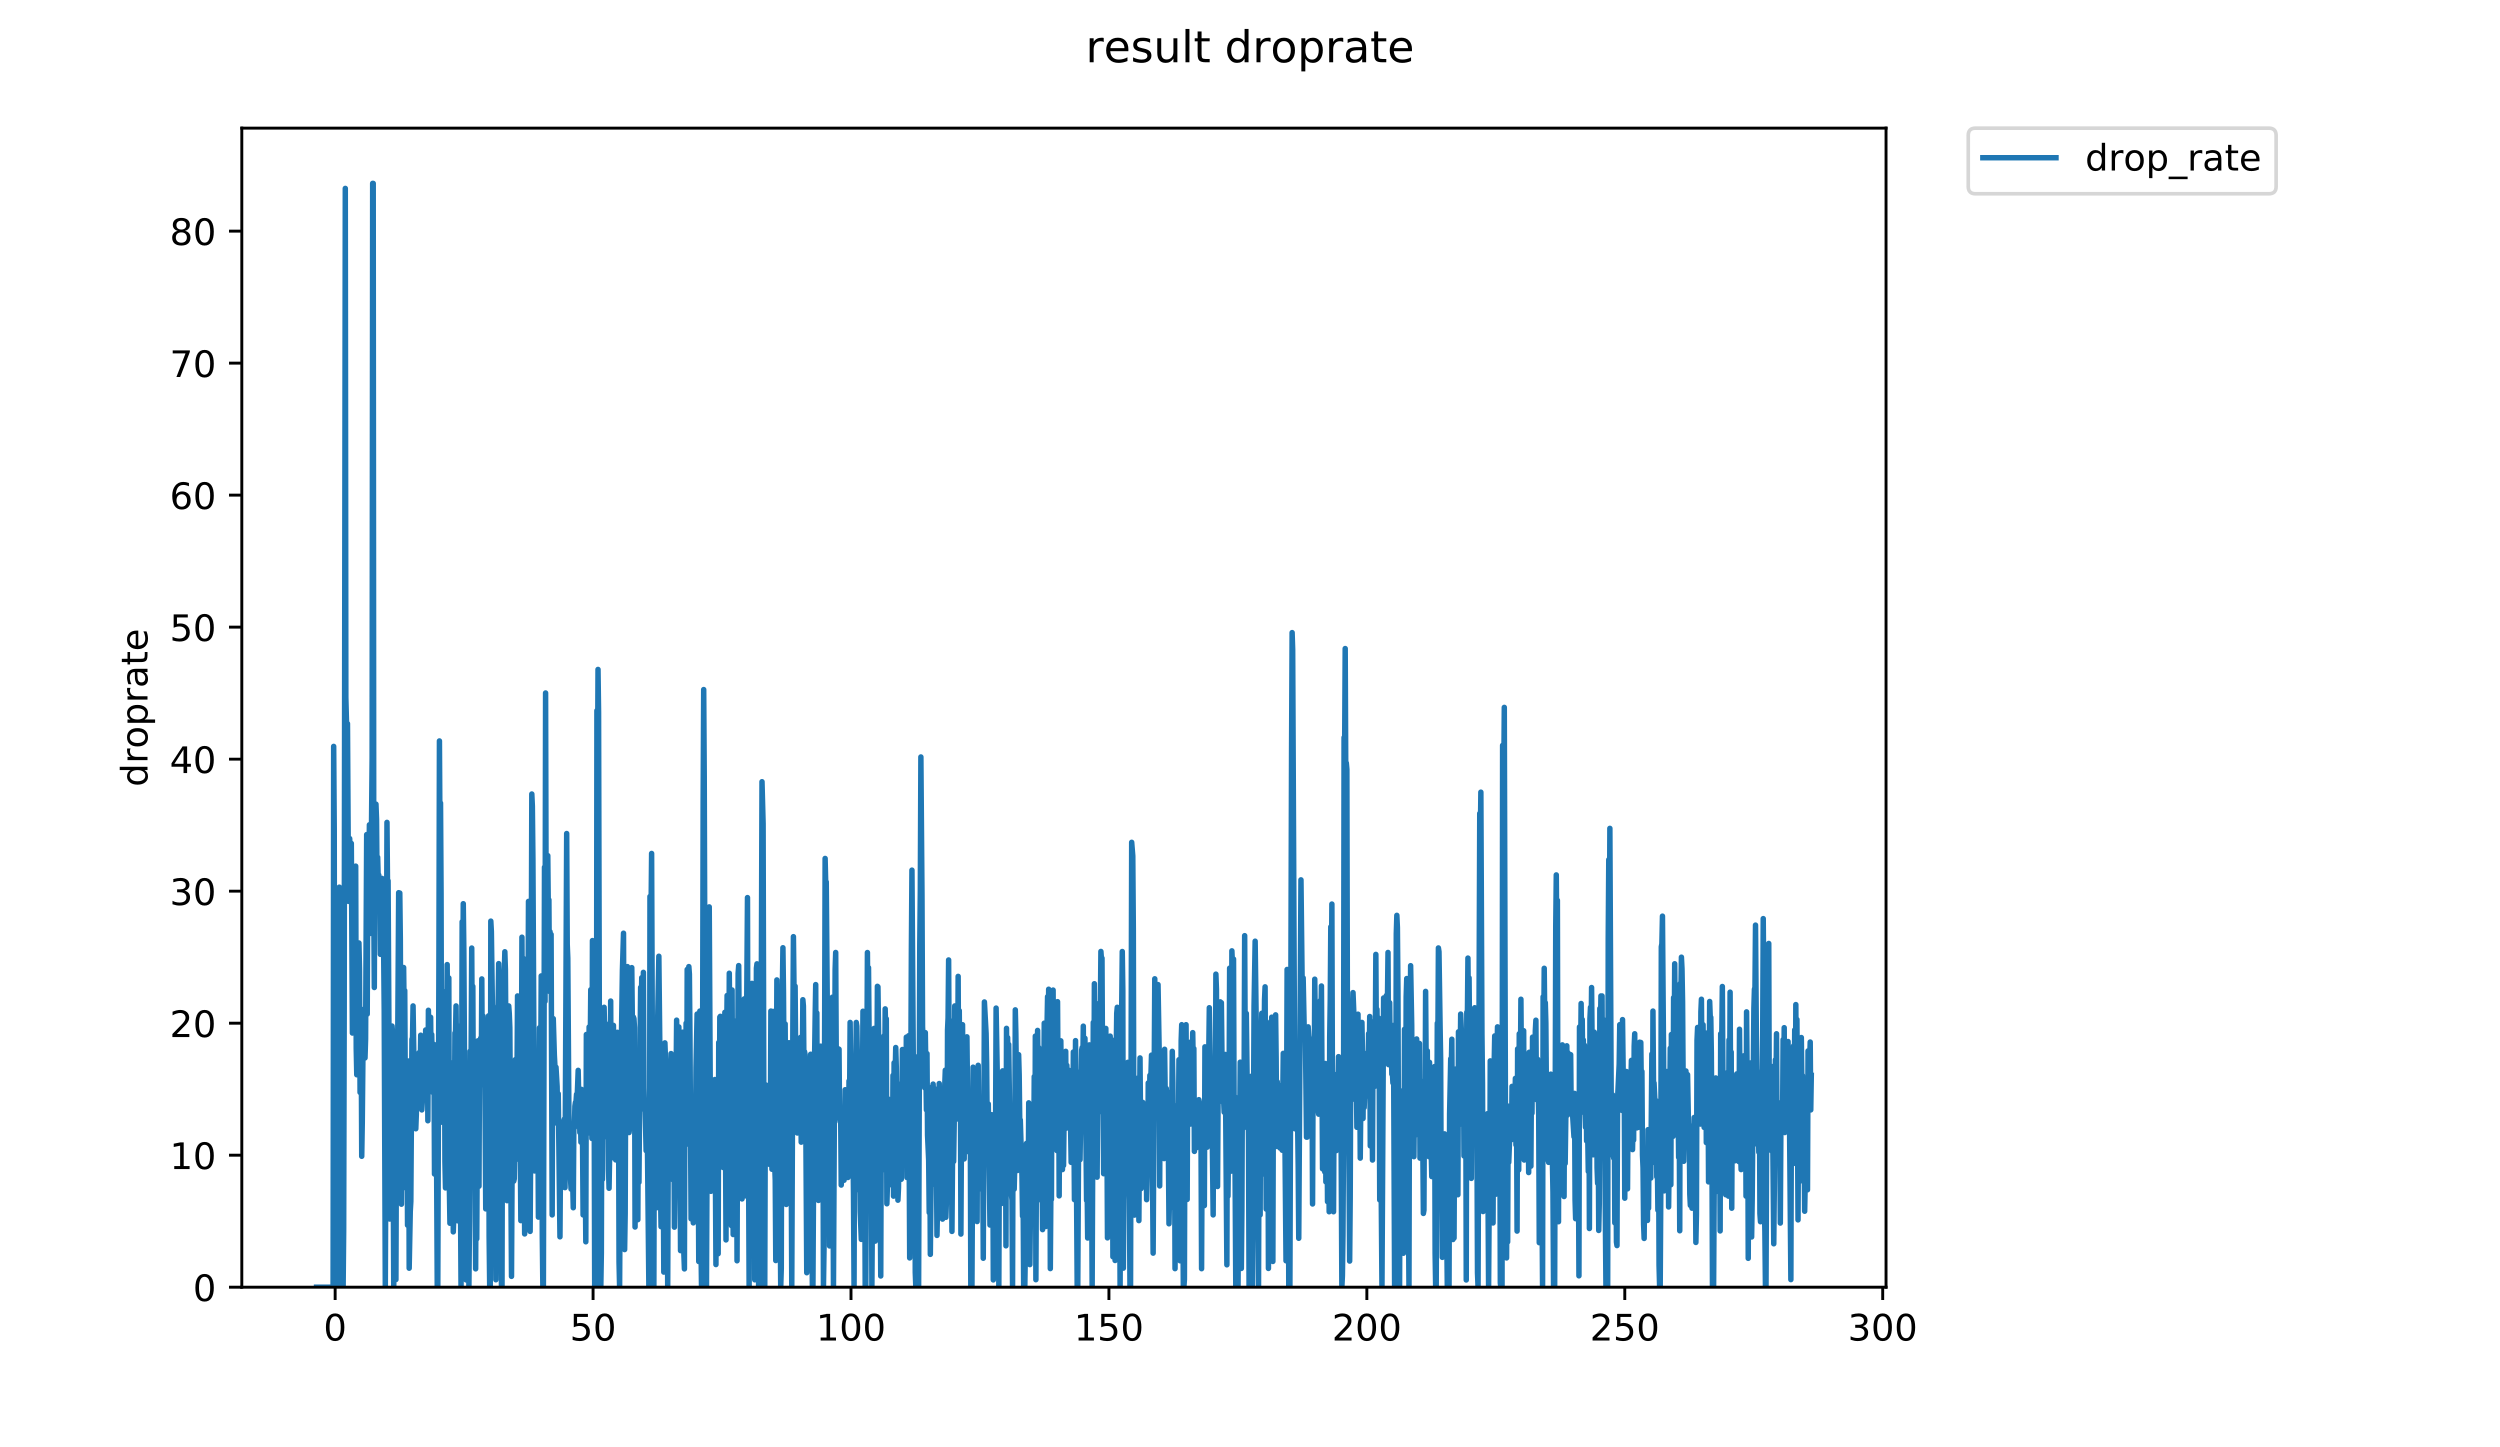 <?xml version="1.0" encoding="utf-8" standalone="no"?>
<!DOCTYPE svg PUBLIC "-//W3C//DTD SVG 1.1//EN"
  "http://www.w3.org/Graphics/SVG/1.1/DTD/svg11.dtd">
<!-- Created with matplotlib (https://matplotlib.org/) -->
<svg height="396pt" version="1.1" viewBox="0 0 684 396" width="684pt" xmlns="http://www.w3.org/2000/svg" xmlns:xlink="http://www.w3.org/1999/xlink">
 <defs>
  <style type="text/css">
*{stroke-linecap:butt;stroke-linejoin:round;}
  </style>
 </defs>
 <g id="figure_1">
  <g id="patch_1">
   <path d="M 0 396 
L 684 396 
L 684 0 
L 0 0 
z
" style="fill:#ffffff;"/>
  </g>
  <g id="axes_1">
   <g id="patch_2">
    <path d="M 66.159 352.174 
L 516.019 352.174 
L 516.019 35.062 
L 66.159 35.062 
z
" style="fill:#ffffff;"/>
   </g>
   <g id="matplotlib.axis_1">
    <g id="xtick_1">
     <g id="line2d_1">
      <defs>
       <path d="M 0 0 
L 0 3.5 
" id="mce55630191" style="stroke:#000000;stroke-width:0.8;"/>
      </defs>
      <g>
       <use style="stroke:#000000;stroke-width:0.8;" x="91.697" xlink:href="#mce55630191" y="352.174"/>
      </g>
     </g>
     <g id="text_1">
      <!-- 0 -->
      <defs>
       <path d="M 31.781 66.406 
Q 24.172 66.406 20.328 58.906 
Q 16.5 51.422 16.5 36.375 
Q 16.5 21.391 20.328 13.891 
Q 24.172 6.391 31.781 6.391 
Q 39.453 6.391 43.281 13.891 
Q 47.125 21.391 47.125 36.375 
Q 47.125 51.422 43.281 58.906 
Q 39.453 66.406 31.781 66.406 
z
M 31.781 74.219 
Q 44.047 74.219 50.516 64.516 
Q 56.984 54.828 56.984 36.375 
Q 56.984 17.969 50.516 8.266 
Q 44.047 -1.422 31.781 -1.422 
Q 19.531 -1.422 13.062 8.266 
Q 6.594 17.969 6.594 36.375 
Q 6.594 54.828 13.062 64.516 
Q 19.531 74.219 31.781 74.219 
z
" id="DejaVuSans-48"/>
      </defs>
      <g transform="translate(88.515 366.773)scale(0.1 -0.1)">
       <use xlink:href="#DejaVuSans-48"/>
      </g>
     </g>
    </g>
    <g id="xtick_2">
     <g id="line2d_2">
      <g>
       <use style="stroke:#000000;stroke-width:0.8;" x="162.265" xlink:href="#mce55630191" y="352.174"/>
      </g>
     </g>
     <g id="text_2">
      <!-- 50 -->
      <defs>
       <path d="M 10.797 72.906 
L 49.516 72.906 
L 49.516 64.594 
L 19.828 64.594 
L 19.828 46.734 
Q 21.969 47.469 24.109 47.828 
Q 26.266 48.188 28.422 48.188 
Q 40.625 48.188 47.75 41.5 
Q 54.891 34.812 54.891 23.391 
Q 54.891 11.625 47.562 5.094 
Q 40.234 -1.422 26.906 -1.422 
Q 22.312 -1.422 17.547 -0.641 
Q 12.797 0.141 7.719 1.703 
L 7.719 11.625 
Q 12.109 9.234 16.797 8.062 
Q 21.484 6.891 26.703 6.891 
Q 35.156 6.891 40.078 11.328 
Q 45.016 15.766 45.016 23.391 
Q 45.016 31 40.078 35.438 
Q 35.156 39.891 26.703 39.891 
Q 22.75 39.891 18.812 39.016 
Q 14.891 38.141 10.797 36.281 
z
" id="DejaVuSans-53"/>
      </defs>
      <g transform="translate(155.903 366.773)scale(0.1 -0.1)">
       <use xlink:href="#DejaVuSans-53"/>
       <use x="63.623" xlink:href="#DejaVuSans-48"/>
      </g>
     </g>
    </g>
    <g id="xtick_3">
     <g id="line2d_3">
      <g>
       <use style="stroke:#000000;stroke-width:0.8;" x="232.834" xlink:href="#mce55630191" y="352.174"/>
      </g>
     </g>
     <g id="text_3">
      <!-- 100 -->
      <defs>
       <path d="M 12.406 8.297 
L 28.516 8.297 
L 28.516 63.922 
L 10.984 60.406 
L 10.984 69.391 
L 28.422 72.906 
L 38.281 72.906 
L 38.281 8.297 
L 54.391 8.297 
L 54.391 0 
L 12.406 0 
z
" id="DejaVuSans-49"/>
      </defs>
      <g transform="translate(223.29 366.773)scale(0.1 -0.1)">
       <use xlink:href="#DejaVuSans-49"/>
       <use x="63.623" xlink:href="#DejaVuSans-48"/>
       <use x="127.246" xlink:href="#DejaVuSans-48"/>
      </g>
     </g>
    </g>
    <g id="xtick_4">
     <g id="line2d_4">
      <g>
       <use style="stroke:#000000;stroke-width:0.8;" x="303.403" xlink:href="#mce55630191" y="352.174"/>
      </g>
     </g>
     <g id="text_4">
      <!-- 150 -->
      <g transform="translate(293.859 366.773)scale(0.1 -0.1)">
       <use xlink:href="#DejaVuSans-49"/>
       <use x="63.623" xlink:href="#DejaVuSans-53"/>
       <use x="127.246" xlink:href="#DejaVuSans-48"/>
      </g>
     </g>
    </g>
    <g id="xtick_5">
     <g id="line2d_5">
      <g>
       <use style="stroke:#000000;stroke-width:0.8;" x="373.971" xlink:href="#mce55630191" y="352.174"/>
      </g>
     </g>
     <g id="text_5">
      <!-- 200 -->
      <defs>
       <path d="M 19.188 8.297 
L 53.609 8.297 
L 53.609 0 
L 7.328 0 
L 7.328 8.297 
Q 12.938 14.109 22.625 23.891 
Q 32.328 33.688 34.812 36.531 
Q 39.547 41.844 41.422 45.531 
Q 43.312 49.219 43.312 52.781 
Q 43.312 58.594 39.234 62.25 
Q 35.156 65.922 28.609 65.922 
Q 23.969 65.922 18.812 64.312 
Q 13.672 62.703 7.812 59.422 
L 7.812 69.391 
Q 13.766 71.781 18.938 73 
Q 24.125 74.219 28.422 74.219 
Q 39.75 74.219 46.484 68.547 
Q 53.219 62.891 53.219 53.422 
Q 53.219 48.922 51.531 44.891 
Q 49.859 40.875 45.406 35.406 
Q 44.188 33.984 37.641 27.219 
Q 31.109 20.453 19.188 8.297 
z
" id="DejaVuSans-50"/>
      </defs>
      <g transform="translate(364.428 366.773)scale(0.1 -0.1)">
       <use xlink:href="#DejaVuSans-50"/>
       <use x="63.623" xlink:href="#DejaVuSans-48"/>
       <use x="127.246" xlink:href="#DejaVuSans-48"/>
      </g>
     </g>
    </g>
    <g id="xtick_6">
     <g id="line2d_6">
      <g>
       <use style="stroke:#000000;stroke-width:0.8;" x="444.54" xlink:href="#mce55630191" y="352.174"/>
      </g>
     </g>
     <g id="text_6">
      <!-- 250 -->
      <g transform="translate(434.996 366.773)scale(0.1 -0.1)">
       <use xlink:href="#DejaVuSans-50"/>
       <use x="63.623" xlink:href="#DejaVuSans-53"/>
       <use x="127.246" xlink:href="#DejaVuSans-48"/>
      </g>
     </g>
    </g>
    <g id="xtick_7">
     <g id="line2d_7">
      <g>
       <use style="stroke:#000000;stroke-width:0.8;" x="515.109" xlink:href="#mce55630191" y="352.174"/>
      </g>
     </g>
     <g id="text_7">
      <!-- 300 -->
      <defs>
       <path d="M 40.578 39.312 
Q 47.656 37.797 51.625 33 
Q 55.609 28.219 55.609 21.188 
Q 55.609 10.406 48.188 4.484 
Q 40.766 -1.422 27.094 -1.422 
Q 22.516 -1.422 17.656 -0.516 
Q 12.797 0.391 7.625 2.203 
L 7.625 11.719 
Q 11.719 9.328 16.594 8.109 
Q 21.484 6.891 26.812 6.891 
Q 36.078 6.891 40.938 10.547 
Q 45.797 14.203 45.797 21.188 
Q 45.797 27.641 41.281 31.266 
Q 36.766 34.906 28.719 34.906 
L 20.219 34.906 
L 20.219 43.016 
L 29.109 43.016 
Q 36.375 43.016 40.234 45.922 
Q 44.094 48.828 44.094 54.297 
Q 44.094 59.906 40.109 62.906 
Q 36.141 65.922 28.719 65.922 
Q 24.656 65.922 20.016 65.031 
Q 15.375 64.156 9.812 62.312 
L 9.812 71.094 
Q 15.438 72.656 20.344 73.438 
Q 25.25 74.219 29.594 74.219 
Q 40.828 74.219 47.359 69.109 
Q 53.906 64.016 53.906 55.328 
Q 53.906 49.266 50.438 45.094 
Q 46.969 40.922 40.578 39.312 
z
" id="DejaVuSans-51"/>
      </defs>
      <g transform="translate(505.565 366.773)scale(0.1 -0.1)">
       <use xlink:href="#DejaVuSans-51"/>
       <use x="63.623" xlink:href="#DejaVuSans-48"/>
       <use x="127.246" xlink:href="#DejaVuSans-48"/>
      </g>
     </g>
    </g>
   </g>
   <g id="matplotlib.axis_2">
    <g id="ytick_1">
     <g id="line2d_8">
      <defs>
       <path d="M 0 0 
L -3.5 0 
" id="m624f84a259" style="stroke:#000000;stroke-width:0.8;"/>
      </defs>
      <g>
       <use style="stroke:#000000;stroke-width:0.8;" x="66.159" xlink:href="#m624f84a259" y="352.174"/>
      </g>
     </g>
     <g id="text_8">
      <!-- 0 -->
      <g transform="translate(52.796 355.973)scale(0.1 -0.1)">
       <use xlink:href="#DejaVuSans-48"/>
      </g>
     </g>
    </g>
    <g id="ytick_2">
     <g id="line2d_9">
      <g>
       <use style="stroke:#000000;stroke-width:0.8;" x="66.159" xlink:href="#m624f84a259" y="316.057"/>
      </g>
     </g>
     <g id="text_9">
      <!-- 10 -->
      <g transform="translate(46.434 319.857)scale(0.1 -0.1)">
       <use xlink:href="#DejaVuSans-49"/>
       <use x="63.623" xlink:href="#DejaVuSans-48"/>
      </g>
     </g>
    </g>
    <g id="ytick_3">
     <g id="line2d_10">
      <g>
       <use style="stroke:#000000;stroke-width:0.8;" x="66.159" xlink:href="#m624f84a259" y="279.941"/>
      </g>
     </g>
     <g id="text_10">
      <!-- 20 -->
      <g transform="translate(46.434 283.74)scale(0.1 -0.1)">
       <use xlink:href="#DejaVuSans-50"/>
       <use x="63.623" xlink:href="#DejaVuSans-48"/>
      </g>
     </g>
    </g>
    <g id="ytick_4">
     <g id="line2d_11">
      <g>
       <use style="stroke:#000000;stroke-width:0.8;" x="66.159" xlink:href="#m624f84a259" y="243.824"/>
      </g>
     </g>
     <g id="text_11">
      <!-- 30 -->
      <g transform="translate(46.434 247.623)scale(0.1 -0.1)">
       <use xlink:href="#DejaVuSans-51"/>
       <use x="63.623" xlink:href="#DejaVuSans-48"/>
      </g>
     </g>
    </g>
    <g id="ytick_5">
     <g id="line2d_12">
      <g>
       <use style="stroke:#000000;stroke-width:0.8;" x="66.159" xlink:href="#m624f84a259" y="207.707"/>
      </g>
     </g>
     <g id="text_12">
      <!-- 40 -->
      <defs>
       <path d="M 37.797 64.312 
L 12.891 25.391 
L 37.797 25.391 
z
M 35.203 72.906 
L 47.609 72.906 
L 47.609 25.391 
L 58.016 25.391 
L 58.016 17.188 
L 47.609 17.188 
L 47.609 0 
L 37.797 0 
L 37.797 17.188 
L 4.891 17.188 
L 4.891 26.703 
z
" id="DejaVuSans-52"/>
      </defs>
      <g transform="translate(46.434 211.506)scale(0.1 -0.1)">
       <use xlink:href="#DejaVuSans-52"/>
       <use x="63.623" xlink:href="#DejaVuSans-48"/>
      </g>
     </g>
    </g>
    <g id="ytick_6">
     <g id="line2d_13">
      <g>
       <use style="stroke:#000000;stroke-width:0.8;" x="66.159" xlink:href="#m624f84a259" y="171.59"/>
      </g>
     </g>
     <g id="text_13">
      <!-- 50 -->
      <g transform="translate(46.434 175.389)scale(0.1 -0.1)">
       <use xlink:href="#DejaVuSans-53"/>
       <use x="63.623" xlink:href="#DejaVuSans-48"/>
      </g>
     </g>
    </g>
    <g id="ytick_7">
     <g id="line2d_14">
      <g>
       <use style="stroke:#000000;stroke-width:0.8;" x="66.159" xlink:href="#m624f84a259" y="135.473"/>
      </g>
     </g>
     <g id="text_14">
      <!-- 60 -->
      <defs>
       <path d="M 33.016 40.375 
Q 26.375 40.375 22.484 35.828 
Q 18.609 31.297 18.609 23.391 
Q 18.609 15.531 22.484 10.953 
Q 26.375 6.391 33.016 6.391 
Q 39.656 6.391 43.531 10.953 
Q 47.406 15.531 47.406 23.391 
Q 47.406 31.297 43.531 35.828 
Q 39.656 40.375 33.016 40.375 
z
M 52.594 71.297 
L 52.594 62.312 
Q 48.875 64.062 45.094 64.984 
Q 41.312 65.922 37.594 65.922 
Q 27.828 65.922 22.672 59.328 
Q 17.531 52.734 16.797 39.406 
Q 19.672 43.656 24.016 45.922 
Q 28.375 48.188 33.594 48.188 
Q 44.578 48.188 50.953 41.516 
Q 57.328 34.859 57.328 23.391 
Q 57.328 12.156 50.688 5.359 
Q 44.047 -1.422 33.016 -1.422 
Q 20.359 -1.422 13.672 8.266 
Q 6.984 17.969 6.984 36.375 
Q 6.984 53.656 15.188 63.938 
Q 23.391 74.219 37.203 74.219 
Q 40.922 74.219 44.703 73.484 
Q 48.484 72.75 52.594 71.297 
z
" id="DejaVuSans-54"/>
      </defs>
      <g transform="translate(46.434 139.273)scale(0.1 -0.1)">
       <use xlink:href="#DejaVuSans-54"/>
       <use x="63.623" xlink:href="#DejaVuSans-48"/>
      </g>
     </g>
    </g>
    <g id="ytick_8">
     <g id="line2d_15">
      <g>
       <use style="stroke:#000000;stroke-width:0.8;" x="66.159" xlink:href="#m624f84a259" y="99.357"/>
      </g>
     </g>
     <g id="text_15">
      <!-- 70 -->
      <defs>
       <path d="M 8.203 72.906 
L 55.078 72.906 
L 55.078 68.703 
L 28.609 0 
L 18.312 0 
L 43.219 64.594 
L 8.203 64.594 
z
" id="DejaVuSans-55"/>
      </defs>
      <g transform="translate(46.434 103.156)scale(0.1 -0.1)">
       <use xlink:href="#DejaVuSans-55"/>
       <use x="63.623" xlink:href="#DejaVuSans-48"/>
      </g>
     </g>
    </g>
    <g id="ytick_9">
     <g id="line2d_16">
      <g>
       <use style="stroke:#000000;stroke-width:0.8;" x="66.159" xlink:href="#m624f84a259" y="63.24"/>
      </g>
     </g>
     <g id="text_16">
      <!-- 80 -->
      <defs>
       <path d="M 31.781 34.625 
Q 24.75 34.625 20.719 30.859 
Q 16.703 27.094 16.703 20.516 
Q 16.703 13.922 20.719 10.156 
Q 24.75 6.391 31.781 6.391 
Q 38.812 6.391 42.859 10.172 
Q 46.922 13.969 46.922 20.516 
Q 46.922 27.094 42.891 30.859 
Q 38.875 34.625 31.781 34.625 
z
M 21.922 38.812 
Q 15.578 40.375 12.031 44.719 
Q 8.5 49.078 8.5 55.328 
Q 8.5 64.062 14.719 69.141 
Q 20.953 74.219 31.781 74.219 
Q 42.672 74.219 48.875 69.141 
Q 55.078 64.062 55.078 55.328 
Q 55.078 49.078 51.531 44.719 
Q 48 40.375 41.703 38.812 
Q 48.828 37.156 52.797 32.312 
Q 56.781 27.484 56.781 20.516 
Q 56.781 9.906 50.312 4.234 
Q 43.844 -1.422 31.781 -1.422 
Q 19.734 -1.422 13.25 4.234 
Q 6.781 9.906 6.781 20.516 
Q 6.781 27.484 10.781 32.312 
Q 14.797 37.156 21.922 38.812 
z
M 18.312 54.391 
Q 18.312 48.734 21.844 45.562 
Q 25.391 42.391 31.781 42.391 
Q 38.141 42.391 41.719 45.562 
Q 45.312 48.734 45.312 54.391 
Q 45.312 60.062 41.719 63.234 
Q 38.141 66.406 31.781 66.406 
Q 25.391 66.406 21.844 63.234 
Q 18.312 60.062 18.312 54.391 
z
" id="DejaVuSans-56"/>
      </defs>
      <g transform="translate(46.434 67.039)scale(0.1 -0.1)">
       <use xlink:href="#DejaVuSans-56"/>
       <use x="63.623" xlink:href="#DejaVuSans-48"/>
      </g>
     </g>
    </g>
    <g id="text_17">
     <!-- droprate -->
     <defs>
      <path d="M 45.406 46.391 
L 45.406 75.984 
L 54.391 75.984 
L 54.391 0 
L 45.406 0 
L 45.406 8.203 
Q 42.578 3.328 38.25 0.953 
Q 33.938 -1.422 27.875 -1.422 
Q 17.969 -1.422 11.734 6.484 
Q 5.516 14.406 5.516 27.297 
Q 5.516 40.188 11.734 48.094 
Q 17.969 56 27.875 56 
Q 33.938 56 38.25 53.625 
Q 42.578 51.266 45.406 46.391 
z
M 14.797 27.297 
Q 14.797 17.391 18.875 11.75 
Q 22.953 6.109 30.078 6.109 
Q 37.203 6.109 41.297 11.75 
Q 45.406 17.391 45.406 27.297 
Q 45.406 37.203 41.297 42.844 
Q 37.203 48.484 30.078 48.484 
Q 22.953 48.484 18.875 42.844 
Q 14.797 37.203 14.797 27.297 
z
" id="DejaVuSans-100"/>
      <path d="M 41.109 46.297 
Q 39.594 47.172 37.812 47.578 
Q 36.031 48 33.891 48 
Q 26.266 48 22.188 43.047 
Q 18.109 38.094 18.109 28.812 
L 18.109 0 
L 9.078 0 
L 9.078 54.688 
L 18.109 54.688 
L 18.109 46.188 
Q 20.953 51.172 25.484 53.578 
Q 30.031 56 36.531 56 
Q 37.453 56 38.578 55.875 
Q 39.703 55.766 41.062 55.516 
z
" id="DejaVuSans-114"/>
      <path d="M 30.609 48.391 
Q 23.391 48.391 19.188 42.75 
Q 14.984 37.109 14.984 27.297 
Q 14.984 17.484 19.156 11.844 
Q 23.344 6.203 30.609 6.203 
Q 37.797 6.203 41.984 11.859 
Q 46.188 17.531 46.188 27.297 
Q 46.188 37.016 41.984 42.703 
Q 37.797 48.391 30.609 48.391 
z
M 30.609 56 
Q 42.328 56 49.016 48.375 
Q 55.719 40.766 55.719 27.297 
Q 55.719 13.875 49.016 6.219 
Q 42.328 -1.422 30.609 -1.422 
Q 18.844 -1.422 12.172 6.219 
Q 5.516 13.875 5.516 27.297 
Q 5.516 40.766 12.172 48.375 
Q 18.844 56 30.609 56 
z
" id="DejaVuSans-111"/>
      <path d="M 18.109 8.203 
L 18.109 -20.797 
L 9.078 -20.797 
L 9.078 54.688 
L 18.109 54.688 
L 18.109 46.391 
Q 20.953 51.266 25.266 53.625 
Q 29.594 56 35.594 56 
Q 45.562 56 51.781 48.094 
Q 58.016 40.188 58.016 27.297 
Q 58.016 14.406 51.781 6.484 
Q 45.562 -1.422 35.594 -1.422 
Q 29.594 -1.422 25.266 0.953 
Q 20.953 3.328 18.109 8.203 
z
M 48.688 27.297 
Q 48.688 37.203 44.609 42.844 
Q 40.531 48.484 33.406 48.484 
Q 26.266 48.484 22.188 42.844 
Q 18.109 37.203 18.109 27.297 
Q 18.109 17.391 22.188 11.75 
Q 26.266 6.109 33.406 6.109 
Q 40.531 6.109 44.609 11.75 
Q 48.688 17.391 48.688 27.297 
z
" id="DejaVuSans-112"/>
      <path d="M 34.281 27.484 
Q 23.391 27.484 19.188 25 
Q 14.984 22.516 14.984 16.5 
Q 14.984 11.719 18.141 8.906 
Q 21.297 6.109 26.703 6.109 
Q 34.188 6.109 38.703 11.406 
Q 43.219 16.703 43.219 25.484 
L 43.219 27.484 
z
M 52.203 31.203 
L 52.203 0 
L 43.219 0 
L 43.219 8.297 
Q 40.141 3.328 35.547 0.953 
Q 30.953 -1.422 24.312 -1.422 
Q 15.922 -1.422 10.953 3.297 
Q 6 8.016 6 15.922 
Q 6 25.141 12.172 29.828 
Q 18.359 34.516 30.609 34.516 
L 43.219 34.516 
L 43.219 35.406 
Q 43.219 41.609 39.141 45 
Q 35.062 48.391 27.688 48.391 
Q 23 48.391 18.547 47.266 
Q 14.109 46.141 10.016 43.891 
L 10.016 52.203 
Q 14.938 54.109 19.578 55.047 
Q 24.219 56 28.609 56 
Q 40.484 56 46.344 49.844 
Q 52.203 43.703 52.203 31.203 
z
" id="DejaVuSans-97"/>
      <path d="M 18.312 70.219 
L 18.312 54.688 
L 36.812 54.688 
L 36.812 47.703 
L 18.312 47.703 
L 18.312 18.016 
Q 18.312 11.328 20.141 9.422 
Q 21.969 7.516 27.594 7.516 
L 36.812 7.516 
L 36.812 0 
L 27.594 0 
Q 17.188 0 13.234 3.875 
Q 9.281 7.766 9.281 18.016 
L 9.281 47.703 
L 2.688 47.703 
L 2.688 54.688 
L 9.281 54.688 
L 9.281 70.219 
z
" id="DejaVuSans-116"/>
      <path d="M 56.203 29.594 
L 56.203 25.203 
L 14.891 25.203 
Q 15.484 15.922 20.484 11.062 
Q 25.484 6.203 34.422 6.203 
Q 39.594 6.203 44.453 7.469 
Q 49.312 8.734 54.109 11.281 
L 54.109 2.781 
Q 49.266 0.734 44.188 -0.344 
Q 39.109 -1.422 33.891 -1.422 
Q 20.797 -1.422 13.156 6.188 
Q 5.516 13.812 5.516 26.812 
Q 5.516 40.234 12.766 48.109 
Q 20.016 56 32.328 56 
Q 43.359 56 49.781 48.891 
Q 56.203 41.797 56.203 29.594 
z
M 47.219 32.234 
Q 47.125 39.594 43.094 43.984 
Q 39.062 48.391 32.422 48.391 
Q 24.906 48.391 20.391 44.141 
Q 15.875 39.891 15.188 32.172 
z
" id="DejaVuSans-101"/>
     </defs>
     <g transform="translate(40.354 215.236)rotate(-90)scale(0.1 -0.1)">
      <use xlink:href="#DejaVuSans-100"/>
      <use x="63.477" xlink:href="#DejaVuSans-114"/>
      <use x="104.559" xlink:href="#DejaVuSans-111"/>
      <use x="165.74" xlink:href="#DejaVuSans-112"/>
      <use x="229.217" xlink:href="#DejaVuSans-114"/>
      <use x="270.33" xlink:href="#DejaVuSans-97"/>
      <use x="331.609" xlink:href="#DejaVuSans-116"/>
      <use x="370.818" xlink:href="#DejaVuSans-101"/>
     </g>
    </g>
   </g>
   <g id="line2d_17">
    <path clip-path="url(#pdb548a86c9)" d="M 86.607 352.174 
L 91.135 352.174 
L 91.292 204.212 
L 91.449 226.891 
L 91.606 352.174 
L 92.529 352.174 
L 92.84 242.729 
L 92.989 248.983 
L 93.137 247.05 
L 93.433 352.174 
L 93.879 352.174 
L 94.027 336.651 
L 94.175 276.412 
L 94.473 51.549 
L 94.621 190.846 
L 94.919 202.119 
L 95.068 197.979 
L 95.364 246.618 
L 95.667 229.418 
L 95.822 232.45 
L 96.119 230.747 
L 96.417 282.639 
L 96.567 272.49 
L 96.715 281.803 
L 96.865 271.685 
L 97.014 273.973 
L 97.315 236.974 
L 97.463 286.79 
L 97.611 294.055 
L 97.908 267.867 
L 98.205 258.001 
L 98.358 265.134 
L 98.515 298.887 
L 98.666 285.027 
L 98.817 282.601 
L 98.967 316.364 
L 99.118 307.156 
L 99.418 276.194 
L 99.715 286.32 
L 99.867 289.45 
L 100.022 284.33 
L 100.322 228.345 
L 100.471 277.45 
L 100.62 241.444 
L 100.769 248.688 
L 101.068 225.663 
L 101.365 255.377 
L 101.814 207.499 
L 101.962 50.163 
L 102.114 50.181 
L 102.262 247.653 
L 102.411 270.185 
L 102.56 230.06 
L 102.862 220.015 
L 103.017 224.115 
L 103.173 242.34 
L 103.322 234.537 
L 103.47 240.088 
L 103.619 239.374 
L 103.768 242.163 
L 103.917 240.409 
L 104.067 261.106 
L 104.373 242.606 
L 104.523 240.335 
L 104.673 245.465 
L 104.822 244.548 
L 105.12 276.412 
L 105.418 352.174 
L 105.571 316.864 
L 105.876 225.002 
L 106.028 242.606 
L 106.179 240.967 
L 106.486 294.989 
L 106.643 333.527 
L 106.793 312.044 
L 106.946 328.971 
L 107.263 280.724 
L 107.414 282.797 
L 107.726 352.174 
L 108.024 283.677 
L 108.173 304.434 
L 108.321 350.093 
L 108.474 308.55 
L 108.63 303.821 
L 108.779 290.26 
L 109.077 244.239 
L 109.228 244.439 
L 109.38 244.332 
L 109.529 256.967 
L 109.827 329.472 
L 109.982 308.154 
L 110.131 266.526 
L 110.281 267.799 
L 110.431 264.712 
L 110.583 277.906 
L 110.735 271.013 
L 111.04 325.011 
L 111.191 317.387 
L 111.343 292.158 
L 111.499 335.213 
L 111.804 290.289 
L 111.952 346.985 
L 112.25 331.417 
L 112.401 328.708 
L 112.711 284.271 
L 112.862 284.01 
L 113.013 275.221 
L 113.311 294.222 
L 113.46 294.055 
L 113.759 308.834 
L 113.909 304.842 
L 114.059 289.407 
L 114.209 293.355 
L 114.359 302.04 
L 114.508 290.082 
L 114.658 288.013 
L 114.958 293.69 
L 115.108 283.233 
L 115.258 300.726 
L 115.407 303.674 
L 115.558 301.162 
L 115.71 284.647 
L 115.86 297.794 
L 116.01 294.552 
L 116.162 299.271 
L 116.311 296.61 
L 116.46 281.803 
L 116.61 297.326 
L 116.914 282.757 
L 117.062 306.64 
L 117.211 276.412 
L 117.509 296.451 
L 117.817 278.322 
L 117.966 292.664 
L 118.116 283.036 
L 118.423 298.887 
L 118.728 285.752 
L 118.878 321.217 
L 119.031 294.67 
L 119.181 306.9 
L 119.331 295.419 
L 119.631 352.174 
L 119.78 352.174 
L 120.08 265.494 
L 120.229 202.725 
L 120.378 228.671 
L 120.527 219.711 
L 120.676 244.548 
L 120.827 307.028 
L 121.131 286.963 
L 121.281 297.794 
L 121.43 288.866 
L 121.581 271.346 
L 121.733 317.777 
L 121.887 325.011 
L 122.042 312.376 
L 122.344 263.911 
L 122.493 283.873 
L 122.647 270.457 
L 122.796 267.558 
L 122.95 325.236 
L 123.1 334.682 
L 123.253 324.859 
L 123.405 292.318 
L 123.56 298.298 
L 123.713 290.806 
L 123.864 301.162 
L 124.018 337.041 
L 124.168 332.735 
L 124.471 282.601 
L 124.621 283.233 
L 124.771 275.221 
L 124.924 291.643 
L 125.074 291.292 
L 125.227 334.015 
L 125.533 289.8 
L 125.684 280.757 
L 126.138 352.174 
L 126.445 252.19 
L 126.598 273.484 
L 126.751 247.254 
L 126.905 260.131 
L 127.21 310.579 
L 127.362 302.463 
L 127.518 350.184 
L 127.67 304.758 
L 127.826 307.524 
L 127.983 290.825 
L 128.139 297.9 
L 128.292 352.174 
L 128.446 334.216 
L 128.599 287.608 
L 128.753 302.012 
L 128.909 286.507 
L 129.064 259.388 
L 129.216 286.599 
L 129.366 269.857 
L 129.518 304.492 
L 129.672 288.144 
L 129.824 304.358 
L 130.133 347.158 
L 130.285 313.405 
L 130.436 338.948 
L 130.742 284.77 
L 130.895 285.143 
L 131.052 324.544 
L 131.21 285.617 
L 131.363 285.143 
L 131.515 284.01 
L 131.667 294.184 
L 131.822 267.836 
L 131.979 296.762 
L 132.133 277.934 
L 132.286 280.944 
L 132.441 293.986 
L 132.593 285.404 
L 132.899 330.749 
L 133.053 307.785 
L 133.359 317.583 
L 133.514 308.031 
L 133.667 277.934 
L 133.824 338.242 
L 133.981 352.174 
L 134.131 352.174 
L 134.284 252.018 
L 134.438 254.859 
L 134.741 276.676 
L 135.046 330.103 
L 135.202 322.489 
L 135.36 307.272 
L 135.666 350.145 
L 135.822 332.275 
L 135.977 283.522 
L 136.132 275.563 
L 136.286 274.924 
L 136.439 263.643 
L 136.592 269.217 
L 136.741 280.146 
L 136.893 307.535 
L 137.046 310.579 
L 137.198 352.174 
L 137.353 352.174 
L 137.504 279.531 
L 137.655 313.295 
L 137.968 266.042 
L 138.124 260.402 
L 138.275 265.207 
L 138.735 328.508 
L 139.035 276.462 
L 139.185 275.221 
L 139.336 277.273 
L 139.488 281.158 
L 139.948 349.214 
L 140.248 294.02 
L 140.4 302.463 
L 140.555 323.161 
L 140.705 322.503 
L 140.853 311.698 
L 141.002 289.904 
L 141.151 298.051 
L 141.301 317.189 
L 141.599 272.49 
L 141.9 291.98 
L 142.05 292.664 
L 142.2 295.419 
L 142.502 333.964 
L 142.8 256.418 
L 142.948 286.602 
L 143.097 262.141 
L 143.544 337.603 
L 143.694 284.068 
L 143.995 269.949 
L 144.145 292.323 
L 144.293 263.176 
L 144.443 280.972 
L 144.593 246.618 
L 144.893 316.263 
L 145.045 336.914 
L 145.201 311.826 
L 145.503 217.243 
L 145.654 220.562 
L 145.806 235.176 
L 146.257 320.367 
L 146.406 302.501 
L 146.555 303.536 
L 146.704 316.888 
L 146.854 291.292 
L 147.004 291.637 
L 147.155 306.133 
L 147.308 333.006 
L 147.616 281.175 
L 147.772 305.411 
L 147.926 296.148 
L 148.077 267.012 
L 148.374 338.38 
L 148.523 352.174 
L 148.671 352.174 
L 148.971 237.257 
L 149.121 273.973 
L 149.271 189.597 
L 149.42 248.39 
L 149.568 239.765 
L 149.716 243.928 
L 149.872 234.1 
L 150.021 249.428 
L 150.179 246.179 
L 150.335 271.257 
L 150.483 254.897 
L 150.631 257.459 
L 150.78 255.655 
L 151.077 332.398 
L 151.226 279.525 
L 151.375 278.699 
L 151.672 288.684 
L 151.971 294.387 
L 152.12 291.98 
L 152.429 297.301 
L 152.585 307.524 
L 152.733 299.244 
L 153.205 338.397 
L 153.361 316.454 
L 153.515 325.087 
L 153.671 310.729 
L 153.827 315.563 
L 153.976 307.802 
L 154.129 310.462 
L 154.277 306.64 
L 154.428 306.133 
L 154.581 324.935 
L 155.042 228.054 
L 155.194 258.311 
L 155.347 262.135 
L 155.649 304.842 
L 155.951 320.185 
L 156.249 325.345 
L 156.398 318.024 
L 156.55 317.289 
L 156.847 330.442 
L 156.996 308.71 
L 157.145 308.585 
L 157.294 302.643 
L 157.444 301.611 
L 157.593 301.466 
L 157.742 299.396 
L 157.893 300.872 
L 158.189 292.847 
L 158.338 300.133 
L 158.494 301.432 
L 158.642 309.866 
L 158.79 303.255 
L 158.939 312.508 
L 159.087 298.051 
L 159.384 312.736 
L 159.532 332.398 
L 159.978 304.434 
L 160.276 339.756 
L 160.426 283.036 
L 160.575 297.169 
L 160.728 289.8 
L 160.885 291.98 
L 161.035 309.986 
L 161.184 280.972 
L 161.333 295.257 
L 161.482 286.978 
L 161.635 270.784 
L 161.94 311.479 
L 162.093 257.342 
L 162.246 268.673 
L 162.397 295.902 
L 162.546 291.117 
L 162.702 352.174 
L 163.014 352.174 
L 163.165 342 
L 163.314 194.423 
L 163.463 216.607 
L 163.617 183.16 
L 163.769 194.924 
L 164.073 318.064 
L 164.225 352.174 
L 164.379 352.174 
L 164.529 342.887 
L 164.683 291.146 
L 164.835 322.67 
L 164.99 290.145 
L 165.14 287.716 
L 165.289 275.594 
L 165.438 282.838 
L 165.588 279.941 
L 165.887 311.015 
L 166.038 280.554 
L 166.192 282.757 
L 166.341 293.355 
L 166.489 319.908 
L 166.637 325.113 
L 166.785 316.684 
L 167.082 273.886 
L 167.231 308.585 
L 167.379 316.786 
L 167.681 280.958 
L 167.836 280.538 
L 167.991 300.294 
L 168.146 296.457 
L 168.301 288.321 
L 168.456 317.351 
L 168.908 282.439 
L 169.059 313.184 
L 169.211 293.332 
L 169.369 345.304 
L 169.523 352.174 
L 169.83 296.996 
L 170.291 265.413 
L 170.593 255.325 
L 170.896 341.884 
L 171.05 331.997 
L 171.207 289.191 
L 171.362 301.571 
L 171.513 294.02 
L 171.662 264.462 
L 171.811 278.275 
L 171.962 279.737 
L 172.112 309.866 
L 172.26 308.585 
L 172.408 279.316 
L 172.556 284.52 
L 172.853 264.744 
L 173.001 278.275 
L 173.298 278.275 
L 173.449 278.716 
L 173.599 281.175 
L 173.749 335.711 
L 173.9 311.249 
L 174.054 315.957 
L 174.211 331.508 
L 174.362 330.749 
L 174.512 333.705 
L 174.662 301.755 
L 174.819 323.479 
L 175.127 285.216 
L 175.281 270.136 
L 175.43 276.845 
L 175.582 267.494 
L 175.882 286.507 
L 176.031 266.034 
L 176.18 297.639 
L 176.33 303.674 
L 176.481 301.898 
L 176.779 314.812 
L 176.929 314.318 
L 177.08 307.929 
L 177.53 352.174 
L 177.681 350.134 
L 177.83 245.277 
L 177.981 257.558 
L 178.131 248.983 
L 178.28 233.505 
L 178.741 352.174 
L 178.897 352.174 
L 179.051 293.986 
L 179.204 311.82 
L 179.357 291.812 
L 179.657 330.442 
L 179.957 277.877 
L 180.261 261.628 
L 180.567 290.145 
L 180.716 326.45 
L 180.866 335.616 
L 181.015 299.396 
L 181.314 291.292 
L 181.613 348.047 
L 181.763 288.196 
L 181.917 285.328 
L 182.22 293.661 
L 182.371 293 
L 182.526 314.262 
L 182.68 352.174 
L 182.832 314.637 
L 182.982 316.263 
L 183.134 307.41 
L 183.292 316.057 
L 183.598 288.26 
L 183.748 305.738 
L 183.902 291.98 
L 184.054 322.753 
L 184.363 300.005 
L 184.514 335.757 
L 184.819 312.829 
L 185.123 279.117 
L 185.428 301.162 
L 185.73 280.958 
L 186.038 310.501 
L 186.192 342.17 
L 186.346 298.149 
L 186.5 297.848 
L 186.651 321.739 
L 186.801 282.403 
L 186.952 289.407 
L 187.105 343.069 
L 187.258 347.172 
L 187.41 284.838 
L 187.565 311.381 
L 187.717 279.941 
L 187.867 313.073 
L 188.016 265.245 
L 188.165 265.494 
L 188.319 268.44 
L 188.468 264.462 
L 188.618 266.526 
L 188.767 283.036 
L 189.08 333.476 
L 189.383 299.86 
L 189.536 301.59 
L 189.684 334.581 
L 189.833 323.198 
L 189.982 300.282 
L 190.13 328.304 
L 190.429 292.152 
L 190.727 277.45 
L 190.875 284.715 
L 191.178 345.151 
L 191.328 339.862 
L 191.477 276.629 
L 191.785 340.3 
L 191.935 352.174 
L 192.084 352.174 
L 192.381 219.331 
L 192.531 188.665 
L 192.68 212.467 
L 193.127 352.174 
L 193.284 352.174 
L 193.741 258.088 
L 193.893 271.24 
L 194.048 248.126 
L 194.352 302.643 
L 194.505 325.944 
L 194.656 299.846 
L 194.812 308.755 
L 194.969 299.874 
L 195.121 304.758 
L 195.273 297.39 
L 195.426 320.812 
L 195.578 295.361 
L 195.881 345.983 
L 196.031 300.579 
L 196.339 316.864 
L 196.491 343.018 
L 196.643 285.216 
L 196.791 313.774 
L 196.939 278.275 
L 197.088 278.062 
L 197.238 295.742 
L 197.387 278.909 
L 197.544 315.563 
L 197.855 319.431 
L 198.322 276.972 
L 198.633 339.24 
L 198.785 285.59 
L 198.937 272.369 
L 199.235 331.477 
L 199.533 266.28 
L 199.83 297.169 
L 200.137 335.353 
L 200.293 270.859 
L 200.596 337.769 
L 200.902 279.334 
L 201.058 314.778 
L 201.207 309.745 
L 201.355 288.684 
L 201.504 297.169 
L 201.654 344.951 
L 201.955 266.28 
L 202.107 264.184 
L 202.263 284.888 
L 202.418 288.497 
L 202.714 316.786 
L 202.863 286.602 
L 203.017 328.029 
L 203.32 277.727 
L 203.471 301.305 
L 203.619 273.298 
L 203.916 327.194 
L 204.511 245.583 
L 204.659 311.582 
L 204.808 318.771 
L 204.96 352.174 
L 205.116 290.657 
L 205.273 314.778 
L 205.429 319.61 
L 205.585 301.847 
L 205.741 269.056 
L 205.89 279.734 
L 206.039 305.605 
L 206.189 289.228 
L 206.345 297.752 
L 206.498 350.156 
L 206.651 333.218 
L 206.957 264.892 
L 207.106 263.704 
L 207.258 272.027 
L 207.559 352.174 
L 208.024 352.174 
L 208.483 213.876 
L 208.788 225.413 
L 209.09 346.018 
L 209.238 352.174 
L 209.387 304.296 
L 209.54 296.842 
L 209.696 300.579 
L 209.852 299.731 
L 210.003 301.162 
L 210.156 299.567 
L 210.457 318.506 
L 210.608 318.601 
L 210.76 313.623 
L 210.91 276.629 
L 211.058 290.082 
L 211.207 319.908 
L 211.509 276.721 
L 211.66 278.508 
L 211.808 287.828 
L 211.957 318.868 
L 212.105 322.947 
L 212.253 344.888 
L 212.551 268.109 
L 212.699 282.639 
L 212.848 274.336 
L 212.999 277.273 
L 213.605 352.174 
L 213.757 347.13 
L 213.911 280.546 
L 214.209 259.302 
L 214.359 271.223 
L 214.664 314.951 
L 214.816 280.143 
L 215.116 329.537 
L 215.266 314.318 
L 215.415 288.013 
L 215.719 299.86 
L 215.868 285.291 
L 216.023 288.321 
L 216.174 297.081 
L 216.325 285.481 
L 216.626 352.174 
L 216.928 280.146 
L 217.079 256.271 
L 217.23 269.3 
L 217.387 293.953 
L 217.542 269.82 
L 217.84 305.337 
L 217.996 306.657 
L 218.145 309.986 
L 218.296 309.08 
L 218.449 303.614 
L 218.605 307.768 
L 218.907 294.222 
L 219.058 283.818 
L 219.209 312.497 
L 219.359 309.986 
L 219.659 273.524 
L 219.81 275.221 
L 219.966 292.477 
L 220.116 287.716 
L 220.266 288.559 
L 220.418 299.121 
L 220.727 348.216 
L 221.03 323.363 
L 221.183 326.017 
L 221.339 339.346 
L 221.493 329.163 
L 221.648 292.477 
L 221.801 288.439 
L 222.262 352.174 
L 222.419 352.174 
L 222.724 299.846 
L 223.028 278.088 
L 223.177 269.385 
L 223.326 310.661 
L 223.481 277.139 
L 223.633 312.829 
L 223.782 302.501 
L 223.932 328.44 
L 224.238 307.028 
L 224.54 286.231 
L 224.69 302.784 
L 224.842 297.39 
L 224.997 320.159 
L 225.145 301.466 
L 225.295 352.174 
L 225.447 341.826 
L 225.753 234.872 
L 225.908 241.429 
L 226.06 241.28 
L 226.518 295.419 
L 226.825 317.061 
L 226.975 340.888 
L 227.13 290.317 
L 227.28 293.69 
L 227.429 280.768 
L 227.578 281.803 
L 227.726 272.842 
L 228.034 352.174 
L 228.494 265.207 
L 228.644 260.596 
L 228.797 288.617 
L 228.953 290.487 
L 229.106 286.782 
L 229.255 288.013 
L 229.407 300.288 
L 229.559 287.062 
L 229.708 305.871 
L 229.858 306.9 
L 230.011 305.637 
L 230.16 324.233 
L 230.465 319.153 
L 230.621 320.423 
L 230.777 319.431 
L 230.93 322.918 
L 231.235 298.149 
L 231.536 306.133 
L 231.685 305.471 
L 231.836 300.872 
L 231.985 322.163 
L 232.139 315.054 
L 232.289 295.742 
L 232.438 302.501 
L 232.592 279.737 
L 232.745 292.485 
L 232.898 317.061 
L 233.049 308.303 
L 233.202 315.652 
L 233.357 313.371 
L 233.514 326.517 
L 233.669 352.174 
L 233.821 302.463 
L 233.971 313.184 
L 234.273 279.737 
L 234.422 280.768 
L 234.575 289.45 
L 234.88 314.262 
L 235.037 325.675 
L 235.194 313.689 
L 235.35 331.508 
L 235.654 339.096 
L 235.958 299.442 
L 236.109 276.676 
L 236.258 279.734 
L 236.408 276.845 
L 236.717 352.174 
L 236.876 352.174 
L 237.326 260.61 
L 237.476 281.377 
L 237.624 264.744 
L 238.078 317.158 
L 238.232 301.009 
L 238.39 307.028 
L 238.545 352.174 
L 239 286.693 
L 239.151 281.377 
L 239.301 296.768 
L 239.45 339.575 
L 239.753 291.643 
L 239.905 296.376 
L 240.055 269.857 
L 240.207 269.998 
L 240.666 303.749 
L 240.971 349.113 
L 241.126 304.416 
L 241.275 320.276 
L 241.428 299.271 
L 241.579 296.219 
L 241.732 300.723 
L 241.885 283.38 
L 242.035 298.82 
L 242.185 276.031 
L 242.337 282.601 
L 242.49 278.733 
L 242.646 329.353 
L 242.947 319.618 
L 243.097 300.726 
L 243.405 307.278 
L 243.559 307.908 
L 243.869 324.161 
L 244.024 320.248 
L 244.174 319.526 
L 244.323 294.222 
L 244.472 327.266 
L 244.623 290.786 
L 244.775 300.288 
L 245.072 286.602 
L 245.22 291.806 
L 245.374 307.66 
L 245.522 296.451 
L 245.672 328.372 
L 245.825 325.011 
L 246.124 305.605 
L 246.276 300.434 
L 246.429 300.579 
L 246.586 322.651 
L 246.897 287.144 
L 247.049 292.485 
L 247.199 289.407 
L 247.509 306.28 
L 247.661 306.392 
L 247.817 307.768 
L 247.971 283.764 
L 248.125 322.16 
L 248.278 294.509 
L 248.433 290.487 
L 248.585 283.38 
L 248.89 344.17 
L 249.047 327.504 
L 249.352 259.876 
L 249.508 238.069 
L 249.964 302.501 
L 250.114 301.755 
L 250.263 289.047 
L 250.416 348.127 
L 250.567 352.174 
L 250.72 307.785 
L 250.87 299.846 
L 251.177 352.174 
L 251.333 352.174 
L 251.647 258.684 
L 251.799 243.925 
L 251.953 207.107 
L 252.256 245.048 
L 252.41 280.944 
L 252.861 290.082 
L 253.011 297.639 
L 253.167 282.527 
L 253.47 303.674 
L 253.625 288.26 
L 253.776 310.579 
L 254.083 317.446 
L 254.233 331.769 
L 254.384 311.132 
L 254.539 343.195 
L 254.99 297.39 
L 255.139 307.675 
L 255.295 296.61 
L 255.448 299.86 
L 255.602 324.005 
L 255.752 297.948 
L 255.901 306.64 
L 256.05 322.163 
L 256.206 318.252 
L 256.358 338.011 
L 256.512 330.041 
L 256.664 297.848 
L 256.816 312.497 
L 256.972 296.457 
L 257.122 316.263 
L 257.272 299.846 
L 257.426 312.829 
L 257.575 298.668 
L 257.873 333.547 
L 258.025 313.514 
L 258.175 319.153 
L 258.324 301.466 
L 258.633 292.804 
L 258.786 333.059 
L 258.943 328.491 
L 259.094 327.757 
L 259.243 281.803 
L 259.392 278.488 
L 259.544 262.645 
L 259.844 320.185 
L 260.15 299.874 
L 260.3 311.132 
L 260.452 336.914 
L 260.607 317.446 
L 260.76 279.325 
L 260.913 317.777 
L 261.069 307.524 
L 261.219 275.221 
L 261.373 288.97 
L 261.53 279.548 
L 261.684 283.142 
L 261.839 306.153 
L 261.996 299.177 
L 262.15 267.135 
L 262.304 302.012 
L 262.457 276.51 
L 262.606 296.451 
L 262.755 291.98 
L 262.903 337.644 
L 263.055 310.344 
L 263.203 310.661 
L 263.351 280.357 
L 263.5 302.214 
L 263.651 306.133 
L 263.801 317.089 
L 263.95 298.361 
L 264.099 301.466 
L 264.55 283.677 
L 264.849 310.898 
L 264.998 309.986 
L 265.149 315.237 
L 265.454 299.714 
L 265.61 352.174 
L 265.923 352.174 
L 266.236 291.98 
L 266.393 327.571 
L 266.708 297.214 
L 267.023 315.861 
L 267.179 309.972 
L 267.334 334.216 
L 267.484 296.61 
L 267.635 291.465 
L 267.943 322.408 
L 268.096 304.89 
L 268.405 325.31 
L 268.556 314.21 
L 268.864 312.044 
L 269.021 344.258 
L 269.332 274.138 
L 269.796 282.757 
L 269.945 291.117 
L 270.095 308.957 
L 270.248 309.921 
L 270.398 302.04 
L 270.854 335.166 
L 271.005 322.67 
L 271.155 325.497 
L 271.306 304.976 
L 271.458 312.608 
L 271.612 310.271 
L 271.768 350.184 
L 271.926 339.416 
L 272.235 314.051 
L 272.384 308.71 
L 272.533 275.813 
L 273.13 309.866 
L 273.279 352.174 
L 273.428 313.884 
L 273.579 316.16 
L 273.727 315.745 
L 273.875 302.358 
L 274.024 329.276 
L 274.172 320.949 
L 274.327 292.983 
L 274.625 302.501 
L 274.774 293.888 
L 274.926 301.32 
L 275.078 300.579 
L 275.228 340.856 
L 275.381 281.357 
L 275.53 302.643 
L 275.679 283.873 
L 275.828 291.117 
L 275.977 285.752 
L 276.426 319.153 
L 276.583 315.563 
L 276.734 326.882 
L 276.884 328.304 
L 277.033 352.174 
L 277.183 302.924 
L 277.483 325.345 
L 277.632 318.963 
L 277.785 276.299 
L 277.935 282.601 
L 278.394 320.248 
L 278.547 291.474 
L 278.697 288.559 
L 278.849 294.02 
L 279.001 306.902 
L 279.153 306.392 
L 279.615 321.909 
L 279.765 332.735 
L 279.917 325.648 
L 280.071 352.174 
L 280.384 352.174 
L 280.537 342.17 
L 280.693 317.446 
L 280.846 312.829 
L 281 325.087 
L 281.155 315.361 
L 281.307 326.811 
L 281.46 301.732 
L 281.766 346 
L 281.916 332.679 
L 282.072 308.517 
L 282.221 318.121 
L 282.374 310.579 
L 282.522 327.337 
L 282.67 303.255 
L 282.819 317.827 
L 282.968 294.552 
L 283.117 334.531 
L 283.266 283.479 
L 283.417 350.128 
L 283.573 319.521 
L 283.73 328.556 
L 283.886 281.92 
L 284.035 296.451 
L 284.183 286.602 
L 284.333 313.073 
L 284.482 310.78 
L 284.633 314.21 
L 284.782 303.674 
L 285.088 317.446 
L 285.244 336.428 
L 285.401 326.517 
L 285.706 279.941 
L 285.855 286.978 
L 286.003 299.092 
L 286.152 335.569 
L 286.301 290.082 
L 286.615 272.678 
L 286.764 291.465 
L 286.914 270.653 
L 287.063 291.117 
L 287.215 284.838 
L 287.366 347.087 
L 287.516 326.45 
L 287.671 328.163 
L 287.83 286.95 
L 287.982 295.52 
L 288.131 270.886 
L 288.28 302.501 
L 288.429 282.838 
L 288.579 301.466 
L 288.728 285.943 
L 288.877 295.257 
L 289.028 284.715 
L 289.189 314.812 
L 289.342 274.056 
L 289.49 296.291 
L 289.639 285.752 
L 289.787 327.194 
L 289.936 294.929 
L 290.085 304.434 
L 290.238 284.77 
L 290.685 320.001 
L 290.835 310.225 
L 290.983 318.868 
L 291.281 293.187 
L 291.43 292.152 
L 291.578 287.643 
L 291.731 308.672 
L 291.881 291.465 
L 292.181 306.64 
L 292.477 292.847 
L 292.625 306.378 
L 292.773 300.133 
L 293.071 318.024 
L 293.372 296.376 
L 293.521 310.78 
L 293.669 287.828 
L 293.966 328.235 
L 294.263 284.715 
L 294.719 352.174 
L 294.876 352.174 
L 295.193 296.384 
L 295.345 293.332 
L 295.495 317.289 
L 295.942 287.269 
L 296.091 286.602 
L 296.241 293.355 
L 296.392 280.757 
L 296.541 300.431 
L 296.69 296.131 
L 296.839 284.068 
L 297.287 328.44 
L 297.437 324.233 
L 297.585 338.721 
L 297.897 295.927 
L 298.053 285.878 
L 298.208 290.145 
L 298.514 287.427 
L 298.812 352.174 
L 299.122 279.742 
L 299.272 312.044 
L 299.42 269.147 
L 299.569 309.5 
L 299.72 295.902 
L 299.869 298.515 
L 300.019 279.941 
L 300.167 322.077 
L 300.316 303.255 
L 300.465 304.434 
L 300.614 274.559 
L 300.911 291.806 
L 301.207 260.316 
L 301.357 262.398 
L 301.506 262.141 
L 301.654 291.632 
L 301.81 296.61 
L 301.958 321.128 
L 302.107 317.827 
L 302.255 286.602 
L 302.403 285.561 
L 302.555 281.377 
L 302.704 313.184 
L 302.854 308.834 
L 303.003 338.682 
L 303.3 296.131 
L 303.746 283.479 
L 303.895 291.806 
L 304.191 284.52 
L 304.341 302.501 
L 304.489 343.848 
L 304.795 299.547 
L 304.943 308.585 
L 305.091 344.867 
L 305.387 288.684 
L 305.536 277.234 
L 305.685 275.594 
L 305.997 298.594 
L 306.157 305.697 
L 306.31 318.975 
L 306.459 352.174 
L 306.755 289.724 
L 307.053 260.334 
L 307.201 270.989 
L 307.35 346.97 
L 307.654 298.971 
L 307.803 308.71 
L 307.951 294.929 
L 308.1 307.547 
L 308.248 308.333 
L 308.403 312.266 
L 308.559 290.657 
L 308.857 322.249 
L 309.006 328.335 
L 309.16 352.174 
L 309.317 352.174 
L 309.627 230.455 
L 309.927 234.179 
L 310.077 254.143 
L 310.23 319.801 
L 310.381 332.455 
L 310.536 324.239 
L 310.685 302.784 
L 310.836 307.028 
L 311.141 302.463 
L 311.294 294.989 
L 311.447 304.625 
L 311.599 333.964 
L 311.908 289.45 
L 312.205 325.19 
L 312.354 318.024 
L 312.653 301.611 
L 312.803 311.249 
L 312.952 310.661 
L 313.262 302.289 
L 313.417 309.391 
L 313.566 307.547 
L 313.714 328.235 
L 313.862 320.001 
L 314.011 320.949 
L 314.16 296.291 
L 314.308 316.786 
L 314.606 294.222 
L 314.903 293.888 
L 315.051 288.684 
L 315.497 342.86 
L 315.944 267.799 
L 316.093 284.908 
L 316.242 269.385 
L 316.39 298.051 
L 316.54 271.685 
L 316.689 283.677 
L 316.837 269.385 
L 317.136 286.79 
L 317.287 324.471 
L 317.443 290.825 
L 317.595 311.594 
L 317.743 294.055 
L 318.04 302.214 
L 318.188 301.174 
L 318.336 314.704 
L 318.485 316.989 
L 318.635 287.08 
L 318.784 298.361 
L 318.939 300.437 
L 319.089 297.794 
L 319.385 306.378 
L 319.534 307.547 
L 319.683 316.786 
L 319.834 334.83 
L 319.987 326.882 
L 320.139 326.882 
L 320.288 330.442 
L 320.439 298.668 
L 320.589 306.002 
L 320.737 287.643 
L 320.889 296.219 
L 321.037 315.85 
L 321.186 302.358 
L 321.335 305.471 
L 321.487 347.102 
L 321.643 312.376 
L 321.795 331.884 
L 321.952 314.676 
L 322.108 336.428 
L 322.264 327.369 
L 322.565 289.939 
L 322.866 344.951 
L 323.016 327.479 
L 323.165 284.715 
L 323.315 280.351 
L 323.76 352.174 
L 323.908 352.174 
L 324.057 350.056 
L 324.206 299.396 
L 324.354 292.847 
L 324.503 280.357 
L 324.812 328.163 
L 324.961 288.013 
L 325.114 291.643 
L 325.263 288.013 
L 325.412 297.326 
L 325.562 285.175 
L 325.71 307.547 
L 326.018 287.324 
L 326.173 292.641 
L 326.329 282.527 
L 326.487 292.469 
L 326.637 286.878 
L 326.786 315.025 
L 327.086 309.866 
L 327.24 306.025 
L 327.389 313.994 
L 327.851 306.905 
L 328.001 300.872 
L 328.149 301.611 
L 328.299 310.898 
L 328.448 310.898 
L 328.597 311.814 
L 328.751 347.116 
L 328.905 313.264 
L 329.061 311.381 
L 329.21 325.497 
L 329.361 302.784 
L 329.513 329.855 
L 329.665 286.415 
L 329.963 313.774 
L 330.113 295.419 
L 330.261 313.884 
L 330.412 300.579 
L 330.566 300.294 
L 330.869 275.715 
L 331.173 295.04 
L 331.321 296.291 
L 331.473 293 
L 331.919 332.398 
L 332.067 299.092 
L 332.215 321.99 
L 332.513 306.77 
L 332.665 266.526 
L 332.819 270.685 
L 332.969 323.363 
L 333.12 324.627 
L 333.419 274.559 
L 333.716 287.828 
L 333.865 274.112 
L 334.016 279.737 
L 334.165 274.336 
L 334.474 301.432 
L 334.63 297.064 
L 334.927 304.296 
L 335.075 298.938 
L 335.223 288.5 
L 335.673 346.053 
L 335.822 290.082 
L 335.97 327.266 
L 336.275 298.447 
L 336.428 264.892 
L 336.579 306.002 
L 336.731 296.219 
L 336.887 320.423 
L 337.042 260.151 
L 337.194 263.663 
L 337.344 270.886 
L 337.493 262.398 
L 337.645 303.202 
L 337.798 300.005 
L 338.109 352.174 
L 338.725 352.174 
L 339.029 300.141 
L 339.179 308.957 
L 339.33 290.611 
L 339.48 303.95 
L 339.63 347.044 
L 339.783 330.929 
L 339.938 291.303 
L 340.088 296.925 
L 340.237 308.585 
L 340.388 296.061 
L 340.539 255.999 
L 340.688 286.978 
L 340.838 290.082 
L 340.988 277.273 
L 341.288 301.466 
L 341.441 296.842 
L 341.59 311.814 
L 341.746 352.174 
L 341.896 306.9 
L 342.045 308.71 
L 342.35 294.467 
L 342.5 309.202 
L 342.65 352.174 
L 342.802 335.896 
L 343.108 275.287 
L 343.409 257.509 
L 343.863 292.652 
L 344.016 280.345 
L 344.331 352.174 
L 344.48 307.802 
L 344.628 301.32 
L 344.777 332.398 
L 344.925 288.684 
L 345.073 287.643 
L 345.222 277.234 
L 345.521 321.217 
L 345.975 273.484 
L 346.127 269.998 
L 346.429 330.809 
L 346.582 325.944 
L 346.741 304.601 
L 346.892 301.162 
L 347.043 347.044 
L 347.193 307.156 
L 347.343 308.834 
L 347.492 285.1 
L 347.641 279.525 
L 347.795 292.652 
L 347.944 278.299 
L 348.255 345.132 
L 348.408 294.67 
L 348.563 296.303 
L 348.711 295.093 
L 349.009 277.664 
L 349.157 289.724 
L 349.305 313.663 
L 349.454 295.969 
L 349.602 309.377 
L 349.751 310.78 
L 349.905 307.908 
L 350.059 299.296 
L 350.209 314.102 
L 350.357 297.01 
L 350.506 297.326 
L 350.803 314.704 
L 351.104 288.196 
L 351.405 295.04 
L 351.854 344.951 
L 352.152 265.245 
L 352.45 284.908 
L 352.603 352.174 
L 352.914 352.174 
L 353.065 309.564 
L 353.369 205.891 
L 353.525 173.083 
L 353.674 177.746 
L 354.284 308.834 
L 354.437 296.532 
L 354.586 307.929 
L 354.736 297.483 
L 354.885 296.451 
L 355.187 319.247 
L 355.338 338.798 
L 355.945 240.728 
L 356.393 279.941 
L 356.544 267.558 
L 356.847 282.369 
L 357.001 282.142 
L 357.156 283.522 
L 357.461 311.132 
L 357.612 311.132 
L 357.916 280.944 
L 358.066 283.429 
L 358.216 284.262 
L 358.518 305.738 
L 358.667 297.483 
L 358.816 303.536 
L 358.965 294.055 
L 359.114 329.407 
L 359.263 294.055 
L 359.412 288.866 
L 359.56 300.282 
L 359.715 267.902 
L 360.031 295.251 
L 360.19 281.49 
L 360.34 287.533 
L 360.489 303.536 
L 360.638 303.674 
L 360.788 304.842 
L 360.937 284.908 
L 361.241 273.749 
L 361.392 279.737 
L 361.544 269.767 
L 361.847 319.801 
L 361.997 299.846 
L 362.149 297.236 
L 362.302 301.59 
L 362.454 320.636 
L 362.608 290.976 
L 362.757 323.363 
L 362.907 301.755 
L 363.057 305.871 
L 363.209 328.775 
L 363.36 310.344 
L 363.51 305.738 
L 363.659 331.536 
L 363.808 283.731 
L 363.957 273.524 
L 364.105 253.579 
L 364.254 268.908 
L 364.403 247.352 
L 364.552 298.361 
L 364.703 309.324 
L 364.853 331.536 
L 365.003 301.017 
L 365.154 299.697 
L 365.305 294.02 
L 365.603 314.812 
L 365.761 308.01 
L 365.917 309.391 
L 366.22 289.097 
L 366.373 293.166 
L 366.524 292.149 
L 366.676 313.514 
L 366.832 291.649 
L 367.131 352.174 
L 367.281 349.07 
L 367.433 337.971 
L 367.586 311.82 
L 367.737 201.773 
L 367.888 205.865 
L 368.046 177.447 
L 368.197 210.981 
L 368.346 208.739 
L 368.501 210.501 
L 368.652 279.531 
L 368.807 278.344 
L 369.265 345.032 
L 369.418 327.826 
L 369.574 288.846 
L 369.724 289.407 
L 370.185 271.575 
L 370.639 282.88 
L 370.789 300.872 
L 370.943 293.661 
L 371.094 295.201 
L 371.245 308.427 
L 371.548 277.485 
L 371.703 294.147 
L 371.859 287.857 
L 372.012 291.98 
L 372.165 316.864 
L 372.471 286.326 
L 372.62 279.734 
L 372.774 287.788 
L 372.928 306.025 
L 373.079 288.08 
L 373.233 303.015 
L 373.387 299.002 
L 373.537 291.465 
L 373.688 299.994 
L 373.843 297.301 
L 373.999 290.657 
L 374.147 297.326 
L 374.299 294.02 
L 374.449 282.797 
L 374.603 290.462 
L 374.754 278.114 
L 374.907 313.514 
L 375.214 281.947 
L 375.514 317.387 
L 375.666 284.202 
L 375.819 279.537 
L 376.125 297.236 
L 376.277 285.404 
L 376.43 261.123 
L 376.579 284.908 
L 376.734 276.139 
L 376.884 287.716 
L 377.037 287.788 
L 377.193 278.548 
L 377.346 291.474 
L 377.494 328.304 
L 377.643 310.898 
L 377.792 312.849 
L 378.103 352.174 
L 378.556 273.042 
L 378.708 289.097 
L 379.156 273.973 
L 379.307 272.369 
L 379.46 286.231 
L 379.759 260.596 
L 379.909 291.292 
L 380.208 274.336 
L 380.356 287.269 
L 380.504 282.639 
L 380.653 285.752 
L 380.801 293.888 
L 380.951 293.355 
L 381.1 296.291 
L 381.251 280.554 
L 381.563 352.174 
L 381.719 352.174 
L 381.874 317.255 
L 382.023 255.451 
L 382.175 250.437 
L 382.327 253.766 
L 382.477 270.886 
L 382.625 311.698 
L 382.774 309.623 
L 382.922 352.174 
L 383.071 311.698 
L 383.219 308.459 
L 383.369 298.515 
L 383.674 306.406 
L 383.974 342.887 
L 384.123 329.472 
L 384.272 281.601 
L 384.575 315.652 
L 384.729 272.697 
L 384.88 267.732 
L 385.496 352.174 
L 385.649 285.59 
L 385.798 282.004 
L 385.947 264.211 
L 386.245 280.563 
L 386.395 309.745 
L 386.545 296.768 
L 386.846 316.465 
L 386.996 298.668 
L 387.144 310.661 
L 387.296 288.919 
L 387.447 296.925 
L 387.596 284.262 
L 387.753 303.689 
L 387.909 298.594 
L 388.058 289.407 
L 388.209 299.697 
L 388.358 285.481 
L 388.512 316.864 
L 388.668 307.524 
L 388.824 305.795 
L 388.98 311.715 
L 389.13 295.902 
L 389.436 331.997 
L 389.591 331.106 
L 389.743 296.687 
L 389.893 306.002 
L 390.046 271.24 
L 390.353 311.933 
L 390.508 287.502 
L 390.662 314.051 
L 390.812 301.305 
L 390.964 316.465 
L 391.12 290.657 
L 391.427 315.856 
L 391.58 315.259 
L 391.734 321.909 
L 391.886 309.921 
L 392.042 317.255 
L 392.351 309.684 
L 392.5 291.806 
L 392.648 342.834 
L 392.797 352.174 
L 392.946 352.174 
L 393.244 279.941 
L 393.394 286.412 
L 393.548 259.36 
L 393.705 260.402 
L 394.011 280.944 
L 394.162 289.939 
L 394.314 326.811 
L 394.467 321.074 
L 394.619 344.012 
L 394.771 313.623 
L 394.927 310.386 
L 395.228 310.225 
L 395.531 311.707 
L 395.682 338.985 
L 395.832 337.727 
L 395.984 352.174 
L 396.457 352.174 
L 396.61 304.758 
L 396.915 289.664 
L 397.066 292.318 
L 397.221 284.33 
L 397.527 339.132 
L 397.68 335.072 
L 397.829 338.721 
L 397.979 306.9 
L 398.13 303.202 
L 398.279 292.494 
L 398.429 318.024 
L 398.578 294.552 
L 398.727 295.257 
L 398.88 326.882 
L 399.037 282.302 
L 399.19 307.785 
L 399.491 292.323 
L 399.64 277.45 
L 399.941 284.715 
L 400.092 285.858 
L 400.243 295.04 
L 400.396 290.289 
L 400.546 316.263 
L 400.702 290.806 
L 401.007 283.38 
L 401.165 350.201 
L 401.318 276.931 
L 401.474 278.75 
L 401.627 262.132 
L 401.78 281.158 
L 401.937 267.541 
L 402.094 286.239 
L 402.246 319.801 
L 402.396 287.349 
L 402.552 322.408 
L 402.709 296.913 
L 402.862 290.976 
L 403.017 280.141 
L 403.169 298.705 
L 403.32 295.201 
L 403.474 275.715 
L 403.624 291.637 
L 403.929 297.639 
L 404.083 307.908 
L 404.242 348.28 
L 404.397 352.174 
L 404.7 266.422 
L 404.857 222.55 
L 405.009 229.762 
L 405.163 216.736 
L 405.462 282.838 
L 405.611 296.451 
L 405.76 331.477 
L 405.911 325.573 
L 406.061 324.471 
L 406.217 331.222 
L 406.375 307.028 
L 406.526 328.708 
L 406.678 306.649 
L 406.831 310.811 
L 406.98 304.706 
L 407.278 352.174 
L 407.429 330.688 
L 407.583 332.109 
L 407.732 290.26 
L 407.881 317.925 
L 408.183 294.509 
L 408.339 294.625 
L 408.498 334.604 
L 408.648 299.121 
L 408.953 283.429 
L 409.11 295.773 
L 409.261 326.74 
L 409.565 288.378 
L 409.718 280.944 
L 409.873 305.022 
L 410.178 288.26 
L 410.331 296.532 
L 410.487 351.049 
L 410.644 352.174 
L 410.958 352.174 
L 411.113 203.926 
L 411.269 235.092 
L 411.576 193.54 
L 411.887 304.89 
L 412.192 344.17 
L 412.343 317.387 
L 412.493 339.791 
L 412.642 302.643 
L 412.791 318.024 
L 413.091 310.106 
L 413.246 307.278 
L 413.545 311.814 
L 413.697 297.236 
L 413.848 307.283 
L 414.006 309.857 
L 414.156 305.243 
L 414.306 308.957 
L 414.61 295.04 
L 414.765 313.264 
L 414.92 302.427 
L 415.07 336.827 
L 415.219 286.978 
L 415.369 297.483 
L 415.518 320.093 
L 415.667 282.838 
L 415.819 299.547 
L 415.97 293.69 
L 416.121 273.392 
L 416.272 293 
L 416.425 286.415 
L 416.575 285.481 
L 416.723 282.639 
L 416.873 282.004 
L 417.024 317.387 
L 417.174 296.61 
L 417.329 297.452 
L 417.481 305.375 
L 417.635 304.152 
L 417.786 309.324 
L 417.938 307.41 
L 418.089 300.141 
L 418.242 320.812 
L 418.393 287.899 
L 418.545 288.26 
L 418.699 291.98 
L 418.853 319.067 
L 419.002 296.451 
L 419.152 304.57 
L 419.305 283.764 
L 419.614 299.587 
L 419.767 297.848 
L 419.917 294.387 
L 420.066 282.004 
L 420.219 279.129 
L 420.376 300.861 
L 420.527 291.132 
L 420.68 289.8 
L 420.99 305.152 
L 421.142 340 
L 421.292 303.064 
L 421.594 293.355 
L 421.744 307.028 
L 422.045 352.174 
L 422.194 272.717 
L 422.346 285.027 
L 422.498 264.926 
L 422.647 278.909 
L 422.796 274.336 
L 422.946 279.941 
L 423.249 317.189 
L 423.399 304.57 
L 423.549 308.054 
L 423.698 318.024 
L 423.847 312.849 
L 423.997 312.849 
L 424.146 307.675 
L 424.294 293.888 
L 424.892 326.303 
L 425.049 352.174 
L 425.354 352.174 
L 425.651 253.295 
L 425.8 239.374 
L 425.951 259.567 
L 426.1 246.315 
L 426.249 314.919 
L 426.405 334.265 
L 426.556 288.08 
L 426.706 291.465 
L 426.856 290.436 
L 427.005 302.643 
L 427.468 285.878 
L 427.775 295.927 
L 427.93 327.369 
L 428.082 294.184 
L 428.232 318.315 
L 428.679 286.132 
L 428.83 305.11 
L 428.979 288.013 
L 429.133 300.866 
L 429.582 289.228 
L 429.732 288.559 
L 429.884 304.358 
L 430.035 301.305 
L 430.636 311.015 
L 430.791 299.15 
L 430.939 328.372 
L 431.088 333.439 
L 431.395 305.152 
L 431.545 316.057 
L 431.699 300.866 
L 431.849 316.263 
L 431.998 349.07 
L 432.147 280.972 
L 432.296 304.57 
L 432.595 274.559 
L 432.746 286.693 
L 432.897 278.923 
L 433.048 292.832 
L 433.196 284.52 
L 433.346 299.396 
L 433.494 285.943 
L 433.645 303.813 
L 433.797 308.427 
L 433.948 293 
L 434.098 312.158 
L 434.248 300.726 
L 434.556 320.51 
L 434.706 288.559 
L 434.86 336.122 
L 435.009 278.699 
L 435.158 275.594 
L 435.307 285.1 
L 435.456 270.185 
L 435.902 315.954 
L 436.051 311.814 
L 436.202 282.403 
L 436.356 300.15 
L 436.509 288.617 
L 436.659 315.131 
L 436.808 290.942 
L 436.959 319.526 
L 437.112 323.768 
L 437.264 308.55 
L 437.412 336.651 
L 437.561 329.342 
L 437.715 275.928 
L 437.866 282.403 
L 438.015 272.49 
L 438.164 292.323 
L 438.314 272.49 
L 438.467 302.741 
L 438.621 278.923 
L 438.775 304.89 
L 438.928 300.005 
L 439.077 315.025 
L 439.385 352.174 
L 439.858 352.174 
L 440.009 256.81 
L 440.16 235.205 
L 440.31 263.934 
L 440.46 226.64 
L 440.76 288.196 
L 440.909 315.954 
L 441.06 310.106 
L 441.213 299.567 
L 441.512 316.888 
L 441.66 301.32 
L 441.809 334.581 
L 442.11 315.549 
L 442.26 339.827 
L 442.408 340.791 
L 442.559 300.872 
L 443.011 291.117 
L 443.164 280.345 
L 443.316 293.166 
L 443.467 286.045 
L 443.617 285.1 
L 443.767 303.813 
L 443.925 278.964 
L 444.227 303.674 
L 444.383 293.472 
L 444.534 327.826 
L 444.686 304.358 
L 444.835 308.71 
L 444.987 293.166 
L 445.288 325.268 
L 445.437 302.643 
L 445.591 310.927 
L 445.74 300.729 
L 445.897 304.937 
L 446.047 302.924 
L 446.355 290.114 
L 446.658 314.531 
L 446.808 306.002 
L 446.958 311.93 
L 447.11 286.231 
L 447.259 282.838 
L 447.408 306.378 
L 447.557 306.64 
L 447.706 300.579 
L 447.855 308.585 
L 448.153 292.152 
L 448.305 308.427 
L 448.461 303.287 
L 448.614 285.143 
L 448.768 286.963 
L 448.92 285.216 
L 449.075 298.298 
L 449.229 293.147 
L 449.383 316.057 
L 449.534 319.526 
L 449.687 334.976 
L 449.837 338.836 
L 449.986 322.249 
L 450.137 331.711 
L 450.444 318.315 
L 450.594 321.393 
L 450.746 333.913 
L 450.896 309.08 
L 451.047 330.566 
L 451.197 309.202 
L 451.348 309.324 
L 451.498 312.849 
L 451.648 322.334 
L 451.95 288.378 
L 452.099 318.121 
L 452.248 276.629 
L 452.397 296.291 
L 452.547 296.291 
L 452.845 302.643 
L 452.994 306.509 
L 453.142 301.174 
L 453.295 321.993 
L 453.444 316.989 
L 453.599 331.106 
L 453.757 301.415 
L 453.915 346.114 
L 454.072 352.174 
L 454.23 352.174 
L 454.384 327.163 
L 454.533 259.036 
L 454.691 258.212 
L 454.849 250.657 
L 455.166 290.678 
L 455.324 325.819 
L 455.474 310.344 
L 455.774 322.249 
L 455.926 316.666 
L 456.078 293.166 
L 456.227 323.281 
L 456.376 300.282 
L 456.531 330.225 
L 456.832 304.087 
L 456.986 286.782 
L 457.14 324.161 
L 457.289 283.036 
L 457.445 309.626 
L 457.596 287.716 
L 457.745 310.898 
L 457.895 272.944 
L 458.045 290.26 
L 458.195 263.683 
L 458.344 281.175 
L 458.501 274.004 
L 458.654 283.764 
L 458.808 276.931 
L 458.963 307.401 
L 459.119 302.699 
L 459.276 316.649 
L 459.426 305.243 
L 459.576 336.74 
L 459.727 269.065 
L 459.882 273.137 
L 460.036 261.882 
L 460.193 265.063 
L 460.351 274.084 
L 460.664 317.73 
L 460.97 300.878 
L 461.119 300.431 
L 461.268 293.017 
L 461.417 297.483 
L 461.566 293.888 
L 461.717 294.02 
L 462.019 310.579 
L 462.175 308.636 
L 462.327 326.74 
L 462.479 329.792 
L 462.628 316.16 
L 462.931 330.566 
L 463.081 323.281 
L 463.23 307.929 
L 463.381 314.102 
L 463.53 305.738 
L 463.685 328.229 
L 463.839 319.067 
L 463.989 339.931 
L 464.145 332.275 
L 464.303 284.639 
L 464.461 281.109 
L 464.611 290.611 
L 464.761 285.291 
L 465.21 307.547 
L 465.359 276.845 
L 465.51 273.392 
L 465.659 292.323 
L 465.808 293.187 
L 465.957 280.357 
L 466.253 308.459 
L 466.402 292.847 
L 466.55 295.969 
L 466.698 282.639 
L 466.847 312.623 
L 467.008 309.797 
L 467.31 294.02 
L 467.46 323.363 
L 467.765 274.004 
L 467.917 278.114 
L 468.069 278.322 
L 468.218 287.828 
L 468.373 309.91 
L 468.529 352.174 
L 468.84 352.174 
L 469.137 302.214 
L 469.285 326.153 
L 469.434 294.929 
L 469.582 310.541 
L 469.733 310.106 
L 470.031 311.582 
L 470.181 312.044 
L 470.329 301.174 
L 470.481 301.017 
L 470.63 336.783 
L 470.779 282.838 
L 470.928 297.169 
L 471.231 269.908 
L 471.537 318.121 
L 471.845 295.148 
L 471.998 304.625 
L 472.15 326.882 
L 472.449 299.697 
L 472.6 299.697 
L 472.749 293.355 
L 472.898 327.266 
L 473.054 284.517 
L 473.207 303.015 
L 473.356 271.455 
L 473.507 300.141 
L 473.656 287.828 
L 473.806 330.566 
L 473.956 300.431 
L 474.109 307.028 
L 474.261 305.375 
L 474.413 307.41 
L 474.566 306.776 
L 474.718 317.583 
L 474.87 307.535 
L 475.021 306.392 
L 475.175 293.824 
L 475.327 300.434 
L 475.628 296.291 
L 475.776 317.827 
L 475.925 281.601 
L 476.221 314.704 
L 476.37 320.001 
L 476.667 299.244 
L 476.817 295.419 
L 476.966 315.954 
L 477.114 288.866 
L 477.413 313.884 
L 477.562 294.222 
L 477.711 327.266 
L 477.86 276.845 
L 478.01 294.387 
L 478.159 292.152 
L 478.316 344.28 
L 478.466 309.08 
L 478.93 290.825 
L 479.087 297.511 
L 479.245 338.434 
L 479.404 327.902 
L 479.86 275.813 
L 480.01 270.653 
L 480.159 270.185 
L 480.308 253.111 
L 480.608 292.494 
L 480.757 294.222 
L 480.908 313.184 
L 481.061 306.025 
L 481.211 315.237 
L 481.361 297.169 
L 481.514 331.997 
L 481.669 334.265 
L 481.822 324.005 
L 481.971 293.355 
L 482.121 294.552 
L 482.271 283.036 
L 482.421 251.335 
L 482.57 269.621 
L 482.719 329.276 
L 482.869 336.86 
L 483.025 352.174 
L 483.18 352.174 
L 483.477 281.601 
L 483.626 285.752 
L 483.93 258.13 
L 484.079 305.738 
L 484.233 304.89 
L 484.386 300.723 
L 484.539 304.758 
L 484.692 314.847 
L 484.845 291.812 
L 485.301 340.3 
L 485.451 325.573 
L 485.753 289.939 
L 485.902 298.515 
L 486.051 282.838 
L 486.2 310.661 
L 486.349 301.466 
L 486.498 313.994 
L 486.648 311.814 
L 486.796 311.698 
L 486.945 307.675 
L 487.095 334.632 
L 487.245 308.834 
L 487.399 306.902 
L 487.554 303.421 
L 487.709 306.532 
L 487.859 284.455 
L 488.008 298.515 
L 488.159 281.175 
L 488.308 309.866 
L 488.458 301.755 
L 488.608 300.726 
L 488.758 300.872 
L 488.908 302.784 
L 489.213 284.957 
L 489.366 297.696 
L 489.523 297.064 
L 489.981 350.104 
L 490.13 303.396 
L 490.278 307.418 
L 490.427 297.169 
L 490.58 296.842 
L 490.73 286.132 
L 490.881 303.064 
L 491.032 281.777 
L 491.183 318.315 
L 491.335 274.854 
L 491.487 301.59 
L 491.639 278.923 
L 491.941 333.758 
L 492.093 303.064 
L 492.242 323.363 
L 492.392 287.349 
L 492.544 284.838 
L 492.693 285.291 
L 492.842 283.873 
L 492.991 297.169 
L 493.14 294.222 
L 493.295 299.15 
L 493.445 310.106 
L 493.598 312.497 
L 493.754 331.395 
L 494.372 298.741 
L 494.528 325.531 
L 494.678 287.533 
L 494.826 303.396 
L 494.975 289.724 
L 495.123 290.765 
L 495.273 285.1 
L 495.422 303.674 
L 495.571 294.222 
L 495.571 294.222 
" style="fill:none;stroke:#1f77b4;stroke-linecap:square;stroke-width:1.5;"/>
   </g>
   <g id="patch_3">
    <path d="M 66.159 352.174 
L 66.159 35.062 
" style="fill:none;stroke:#000000;stroke-linecap:square;stroke-linejoin:miter;stroke-width:0.8;"/>
   </g>
   <g id="patch_4">
    <path d="M 516.019 352.174 
L 516.019 35.062 
" style="fill:none;stroke:#000000;stroke-linecap:square;stroke-linejoin:miter;stroke-width:0.8;"/>
   </g>
   <g id="patch_5">
    <path d="M 66.159 352.174 
L 516.019 352.174 
" style="fill:none;stroke:#000000;stroke-linecap:square;stroke-linejoin:miter;stroke-width:0.8;"/>
   </g>
   <g id="patch_6">
    <path d="M 66.159 35.062 
L 516.019 35.062 
" style="fill:none;stroke:#000000;stroke-linecap:square;stroke-linejoin:miter;stroke-width:0.8;"/>
   </g>
   <g id="legend_1">
    <g id="patch_7">
     <path d="M 540.512 53.019 
L 620.748 53.019 
Q 622.748 53.019 622.748 51.019 
L 622.748 37.062 
Q 622.748 35.062 620.748 35.062 
L 540.512 35.062 
Q 538.512 35.062 538.512 37.062 
L 538.512 51.019 
Q 538.512 53.019 540.512 53.019 
z
" style="fill:#ffffff;opacity:0.8;stroke:#cccccc;stroke-linejoin:miter;"/>
    </g>
    <g id="line2d_18">
     <path d="M 542.512 43.161 
L 562.512 43.161 
" style="fill:none;stroke:#1f77b4;stroke-linecap:square;stroke-width:1.5;"/>
    </g>
    <g id="line2d_19"/>
    <g id="text_18">
     <!-- drop_rate -->
     <defs>
      <path d="M 50.984 -16.609 
L 50.984 -23.578 
L -0.984 -23.578 
L -0.984 -16.609 
z
" id="DejaVuSans-95"/>
     </defs>
     <g transform="translate(570.512 46.661)scale(0.1 -0.1)">
      <use xlink:href="#DejaVuSans-100"/>
      <use x="63.477" xlink:href="#DejaVuSans-114"/>
      <use x="104.559" xlink:href="#DejaVuSans-111"/>
      <use x="165.74" xlink:href="#DejaVuSans-112"/>
      <use x="229.217" xlink:href="#DejaVuSans-95"/>
      <use x="279.217" xlink:href="#DejaVuSans-114"/>
      <use x="320.33" xlink:href="#DejaVuSans-97"/>
      <use x="381.609" xlink:href="#DejaVuSans-116"/>
      <use x="420.818" xlink:href="#DejaVuSans-101"/>
     </g>
    </g>
   </g>
  </g>
  <g id="text_19">
   <!-- result droprate -->
   <defs>
    <path d="M 44.281 53.078 
L 44.281 44.578 
Q 40.484 46.531 36.375 47.5 
Q 32.281 48.484 27.875 48.484 
Q 21.188 48.484 17.844 46.438 
Q 14.5 44.391 14.5 40.281 
Q 14.5 37.156 16.891 35.375 
Q 19.281 33.594 26.516 31.984 
L 29.594 31.297 
Q 39.156 29.25 43.188 25.516 
Q 47.219 21.781 47.219 15.094 
Q 47.219 7.469 41.188 3.016 
Q 35.156 -1.422 24.609 -1.422 
Q 20.219 -1.422 15.453 -0.562 
Q 10.688 0.297 5.422 2 
L 5.422 11.281 
Q 10.406 8.688 15.234 7.391 
Q 20.062 6.109 24.812 6.109 
Q 31.156 6.109 34.562 8.281 
Q 37.984 10.453 37.984 14.406 
Q 37.984 18.062 35.516 20.016 
Q 33.062 21.969 24.703 23.781 
L 21.578 24.516 
Q 13.234 26.266 9.516 29.906 
Q 5.812 33.547 5.812 39.891 
Q 5.812 47.609 11.281 51.797 
Q 16.75 56 26.812 56 
Q 31.781 56 36.172 55.266 
Q 40.578 54.547 44.281 53.078 
z
" id="DejaVuSans-115"/>
    <path d="M 8.5 21.578 
L 8.5 54.688 
L 17.484 54.688 
L 17.484 21.922 
Q 17.484 14.156 20.5 10.266 
Q 23.531 6.391 29.594 6.391 
Q 36.859 6.391 41.078 11.031 
Q 45.312 15.672 45.312 23.688 
L 45.312 54.688 
L 54.297 54.688 
L 54.297 0 
L 45.312 0 
L 45.312 8.406 
Q 42.047 3.422 37.719 1 
Q 33.406 -1.422 27.688 -1.422 
Q 18.266 -1.422 13.375 4.438 
Q 8.5 10.297 8.5 21.578 
z
M 31.109 56 
z
" id="DejaVuSans-117"/>
    <path d="M 9.422 75.984 
L 18.406 75.984 
L 18.406 0 
L 9.422 0 
z
" id="DejaVuSans-108"/>
    <path id="DejaVuSans-32"/>
   </defs>
   <g transform="translate(297.048 17.038)scale(0.12 -0.12)">
    <use xlink:href="#DejaVuSans-114"/>
    <use x="41.082" xlink:href="#DejaVuSans-101"/>
    <use x="102.605" xlink:href="#DejaVuSans-115"/>
    <use x="154.705" xlink:href="#DejaVuSans-117"/>
    <use x="218.084" xlink:href="#DejaVuSans-108"/>
    <use x="245.867" xlink:href="#DejaVuSans-116"/>
    <use x="285.076" xlink:href="#DejaVuSans-32"/>
    <use x="316.863" xlink:href="#DejaVuSans-100"/>
    <use x="380.34" xlink:href="#DejaVuSans-114"/>
    <use x="421.422" xlink:href="#DejaVuSans-111"/>
    <use x="482.604" xlink:href="#DejaVuSans-112"/>
    <use x="546.08" xlink:href="#DejaVuSans-114"/>
    <use x="587.193" xlink:href="#DejaVuSans-97"/>
    <use x="648.473" xlink:href="#DejaVuSans-116"/>
    <use x="687.682" xlink:href="#DejaVuSans-101"/>
   </g>
  </g>
 </g>
 <defs>
  <clipPath id="pdb548a86c9">
   <rect height="317.112" width="449.861" x="66.159" y="35.062"/>
  </clipPath>
 </defs>
</svg>
